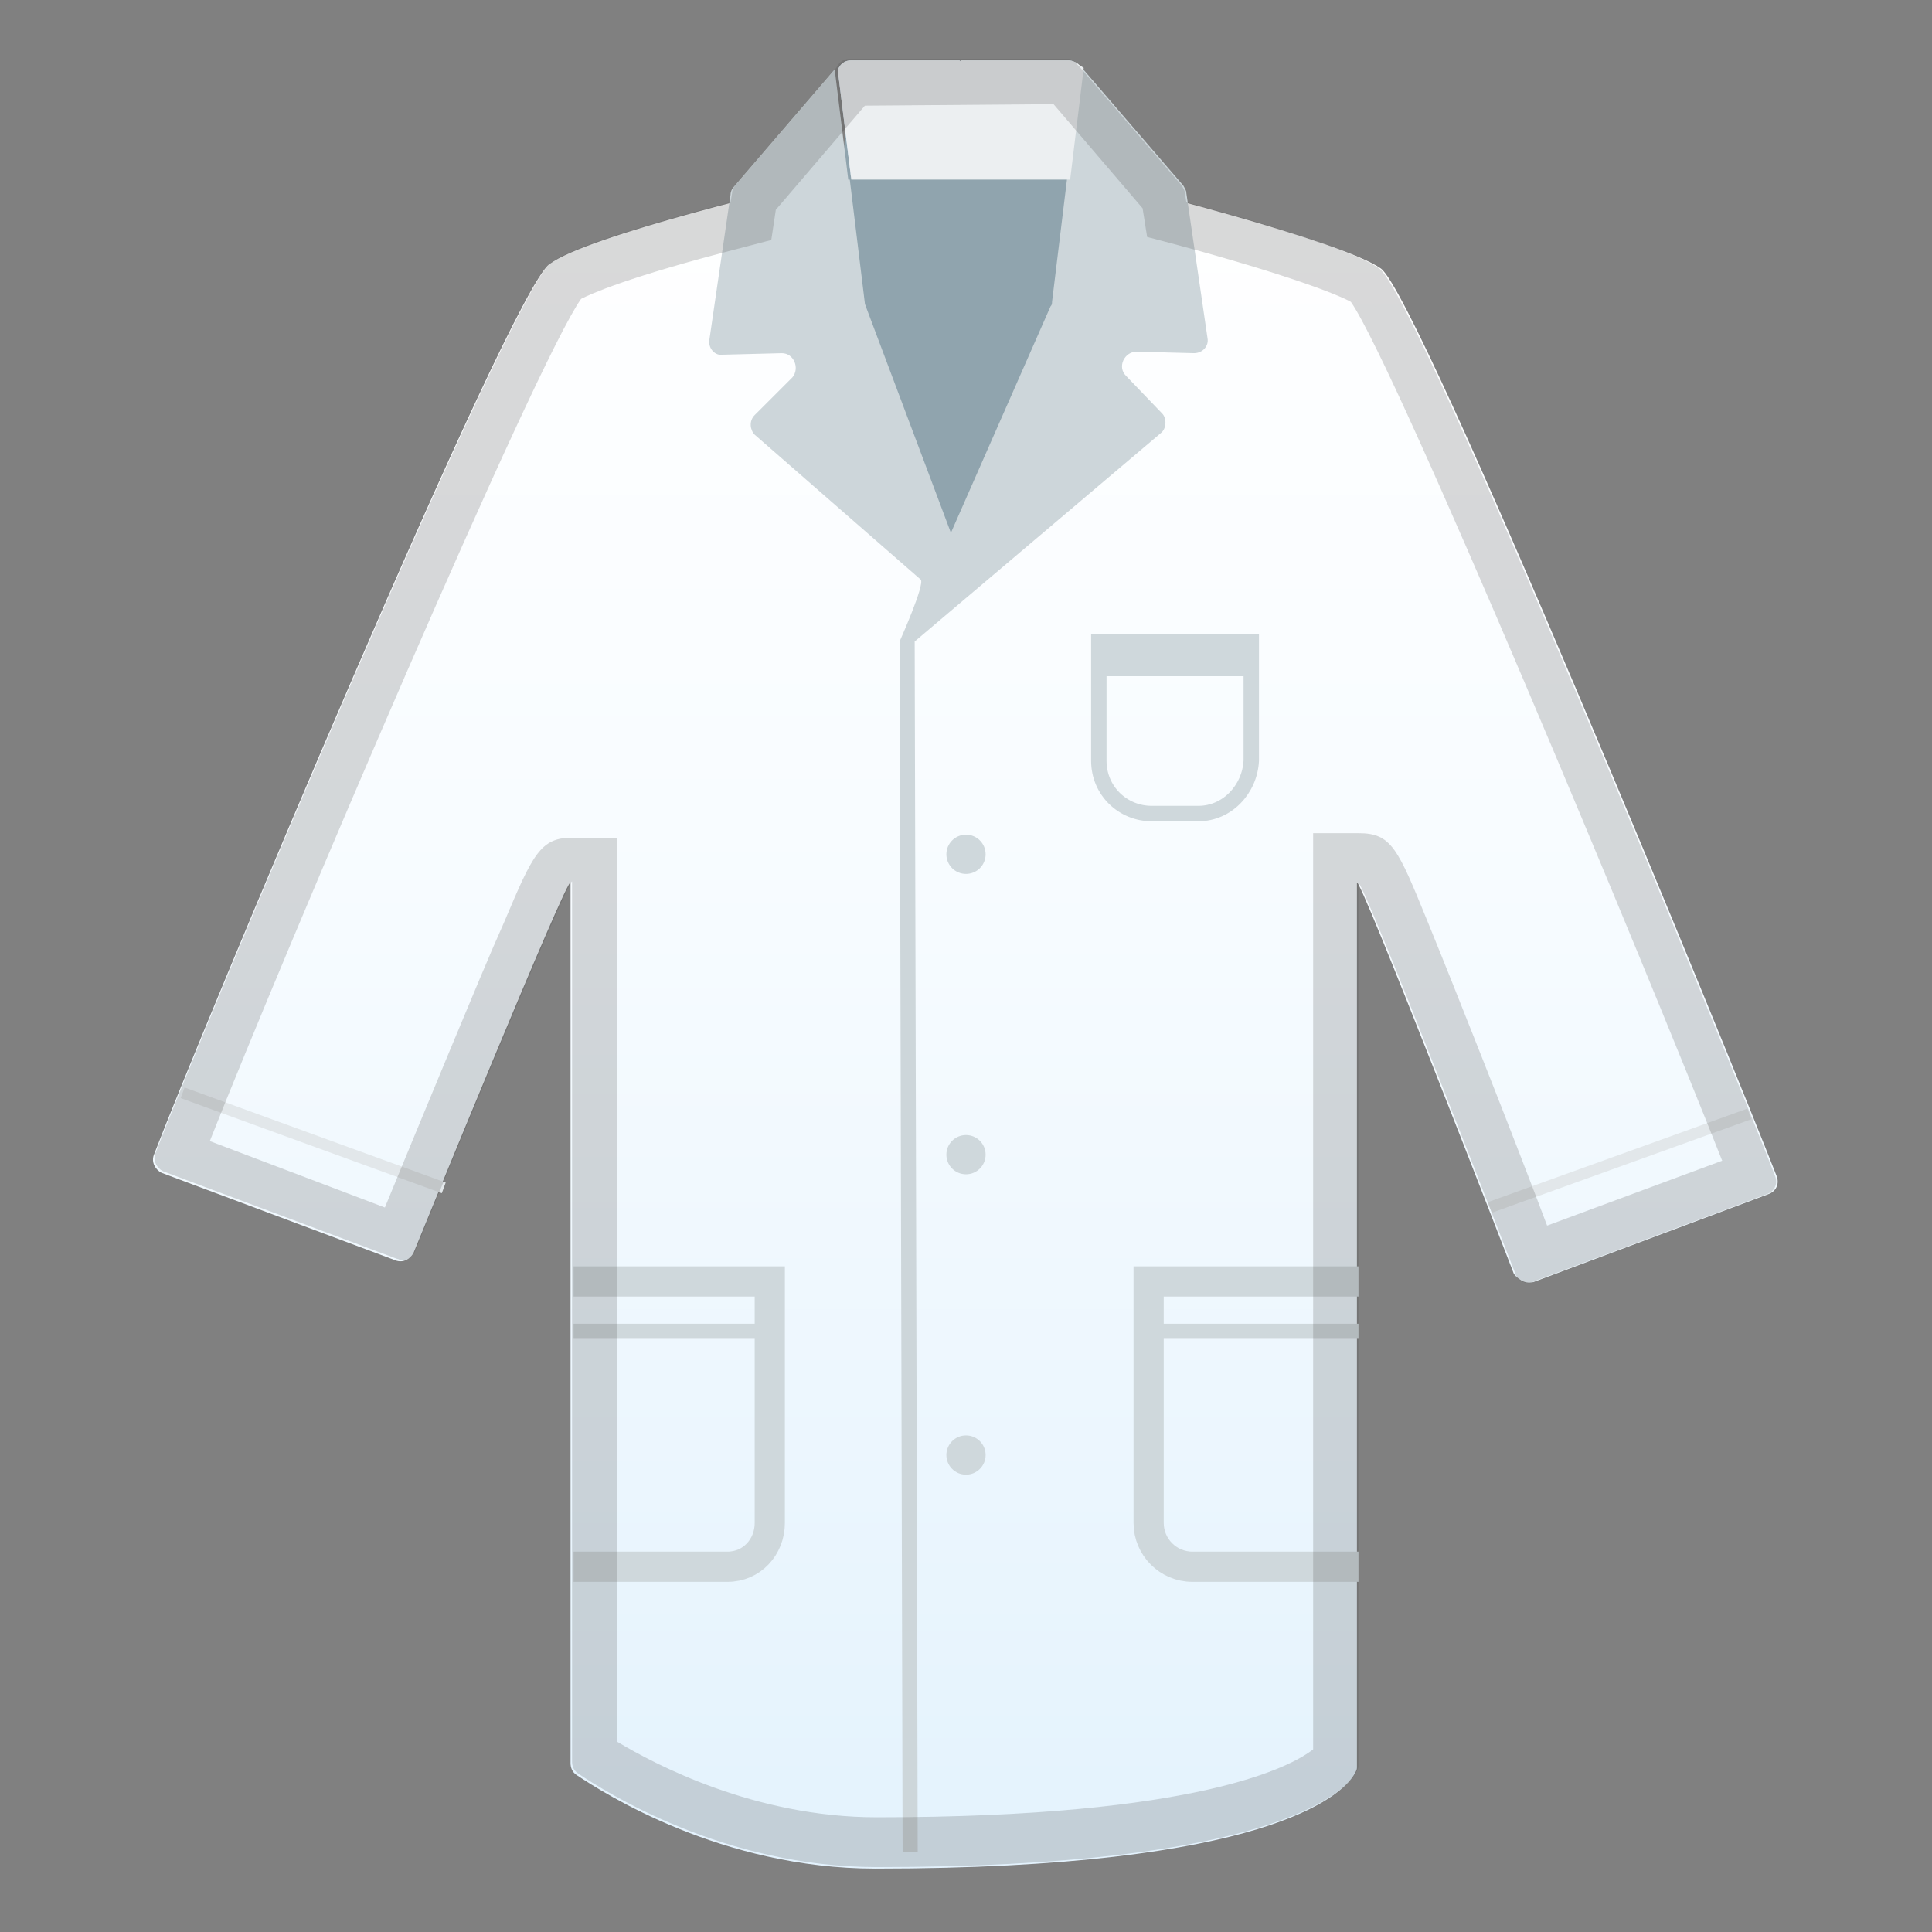 <svg xmlns="http://www.w3.org/2000/svg" viewBox="0 0 128 128"><rect x="0" y="0" width="128" height="128" fill="#808080" stroke="none"/><linearGradient id="a" x1="63.956" x2="63.956" y1="724.611" y2="837.54" gradientTransform="translate(0 -713.89)" gradientUnits="userSpaceOnUse"><stop offset="0" stop-color="#fff"/><stop offset=".39" stop-color="#f8fcff"/><stop offset=".956" stop-color="#e5f3fd"/><stop offset=".999" stop-color="#e3f2fd"/></linearGradient><path fill="url(#a)" d="M101.7 84.9l15.5-5.8c.5-.2.7-.7.5-1.2-3-7.7-23.6-58.1-26.2-60.1-2.5-1.8-17.2-5.6-20.9-6.3-.5-.1-6.3 21-6.3 21-.2.9-1.6.9-1.8 0 0 0-5.6-21.1-6.1-21-3.6.8-17.5 4.1-20 6-2.7 2-23.3 51.4-26.2 59-.2.5.1 1 .5 1.2l15.5 5.8c.5.2 1-.1 1.2-.5 0 0 10.4-25.5 10.4-24.5v58.3c0 .3.1.6.4.8 1.8 1.2 9.6 6.2 19.8 6.2 26 0 30.9-4.9 31.7-6.2.1-.2.2-.3.2-.5V58.5c0-1 10.4 25.9 10.4 25.9.4.5.9.7 1.4.5z"/><path fill="#90a4ae" d="M56.2 6h14.6l.9 11.7-8.4 20-8-19.4c0-.1.9-12.2.9-12.3z"/><path fill="none" stroke="#cfd8dc" stroke-miterlimit="10" stroke-width="2" d="M38 103.8H48.2c1.6 0 2.8-1.3 2.8-2.9v-16H38"/><path fill="none" stroke="#cfd8dc" stroke-miterlimit="10" d="M50.5 88.2H38"/><path fill="none" stroke="#cfd8dc" stroke-miterlimit="10" stroke-width="2" d="M90 103.8H79c-1.6 0-2.9-1.3-2.9-2.9v-16H90"/><path fill="none" stroke="#cfd8dc" stroke-miterlimit="10" d="M90 88.2H75.7"/><path fill="none" stroke="#e2e7ea" stroke-miterlimit="10" stroke-width=".75" d="M29.4 78.7l-17.3-6.3M115.9 73.8L98.7 80"/><path fill="none" stroke="#cfd8dc" stroke-miterlimit="10" stroke-width="1.022" d="M79.4 53.9h-3.1c-1.9 0-3.5-1.5-3.5-3.5v-7.9h10.1v7.9c-.1 1.9-1.6 3.5-3.5 3.5z"/><path fill="none" d="M57.4 20.1c0 .1 0 .2.1.3l6 15.7 6.3-15.7c0-.1.1-.2.1-.3l1-8.2H56.4l1 8.2z"/><linearGradient id="b" x1="63.4" x2="63.4" y1="749.99" y2="749.99" gradientTransform="translate(0 -713.89)" gradientUnits="userSpaceOnUse"><stop offset="0" stop-color="#d5ecfd"/><stop offset="1" stop-color="#a9c9e3"/></linearGradient><path fill="#cdd6da" d="M78.6 12.8c0-.2-.1-.3-.2-.5l-6.8-7.9-.9 7.4-1 8.2c0 .1 0 .2-.1.3l-6.6 15-5.6-14.9c0-.1-.1-.2-.1-.3l-1-8.2h-.1l-.9-7.3-6.7 7.8c-.1.1-.2.3-.2.5L47 22.5c-.1.6.4 1.1.9 1l3.9-.1c.8 0 1.2 1 .7 1.6L50 27.5c-.4.4-.3 1 0 1.3l11 9.6c.3.3-1.4 4.1-1.4 4.1l.2 80.2h1l-.2-80.2 16.3-13.8c.4-.3.4-1 .1-1.3l-2.4-2.5c-.6-.6-.1-1.6.7-1.6l3.8.1c.6 0 1-.5.9-1l-1.4-9.6z"/><linearGradient id="c" x1="63.55" x2="63.55" y1="718.095" y2="752.404" gradientTransform="translate(0 -713.89)" gradientUnits="userSpaceOnUse"><stop offset="0" stop-color="#d5ecfd"/><stop offset="1" stop-color="#a9c9e3"/></linearGradient><path fill="url(#c)" d="M56.4 11.9l-.1-1.1c0-.5.4-.9.9-.9h12.7c.5 0 .9.4.9.9l-.1 1.1.9-7.4-.2-.2c-.1-.2-.4-.3-.6-.3h-7.1s-.1 0-.1.1c0-.1 0-.1-.1-.1h-7.1c-.3 0-.5.1-.7.3l-.2.3.9 7.3z"/><path fill="#eceff1" d="M71.5 4.3c-.2-.2-.5-.3-.7-.3h-7.1s-.1 0-.1.1c0-.1 0-.1-.1-.1h-7.1c-.3 0-.5.1-.7.3l-.2.3.9 7.3h14.5l.9-7.4-.3-.2z"/><circle cx="64" cy="56.6" r="1.3" fill="#cfd8dc"/><circle cx="64" cy="76.5" r="1.3" fill="#cfd8dc"/><circle cx="64" cy="96.4" r="1.3" fill="#cfd8dc"/><path fill="#cfd8dc" d="M72.7 42.2H83v2.6H72.7z"/><path fill="#424242" d="M69.8 6.9l5.9 6.9.3 1.9 1.9.5c7.4 2 10.7 3.3 11.6 3.8 3 4.3 19.5 44 24.6 56.9l-11.6 4.3c-.9-2.4-2.6-6.8-4.3-11.1-1.5-3.8-2.7-6.8-3.6-9-2-4.9-2.4-5.9-4.6-5.9h-3v60.7c-1.4 1.1-7.5 4.5-28.9 4.5-8.1 0-14.7-3.5-17.2-5V55.5h-3c-2.1 0-2.6 1.1-4.5 5.6-.9 2-2.1 4.9-3.6 8.5-1.7 4.1-3.4 8.2-4.3 10.4l-11.6-4.4C19 62.7 35.5 24 38.5 19.8c.6-.3 2.9-1.4 10.7-3.4l1.9-.5.3-2L57.3 7l12.5-.1m1-3H56.3c-.3 0-.5.1-.7.3l-.2.3-6.7 7.8c-.1.1-.2.3-.2.5l-.1.6c-5 1.3-10.4 2.9-11.9 4-2.7 2-23.3 51.4-26.2 59-.2.5.1 1 .5 1.2l15.5 5.8c.1 0 .2.1.3.1.4 0 .7-.2.9-.6 0 0 10-24.5 10.4-24.5v58.3c0 .3.1.6.4.8 1.8 1.2 9.6 6.2 19.8 6.2 26 0 30.9-4.9 31.7-6.2.1-.2.2-.3.2-.5V58.5c.4 0 10.4 25.9 10.4 25.9.1.4.5.6.9.6.1 0 .2 0 .3-.1l15.5-5.8c.5-.2.7-.7.5-1.2-3-7.7-23.6-58.1-26.2-60.1-1.5-1.1-7.5-3-12.8-4.4l-.1-.6c0-.2-.1-.3-.2-.5l-6.8-7.9-.2-.2c0-.1-.3-.3-.5-.3z" opacity=".2"/></svg>